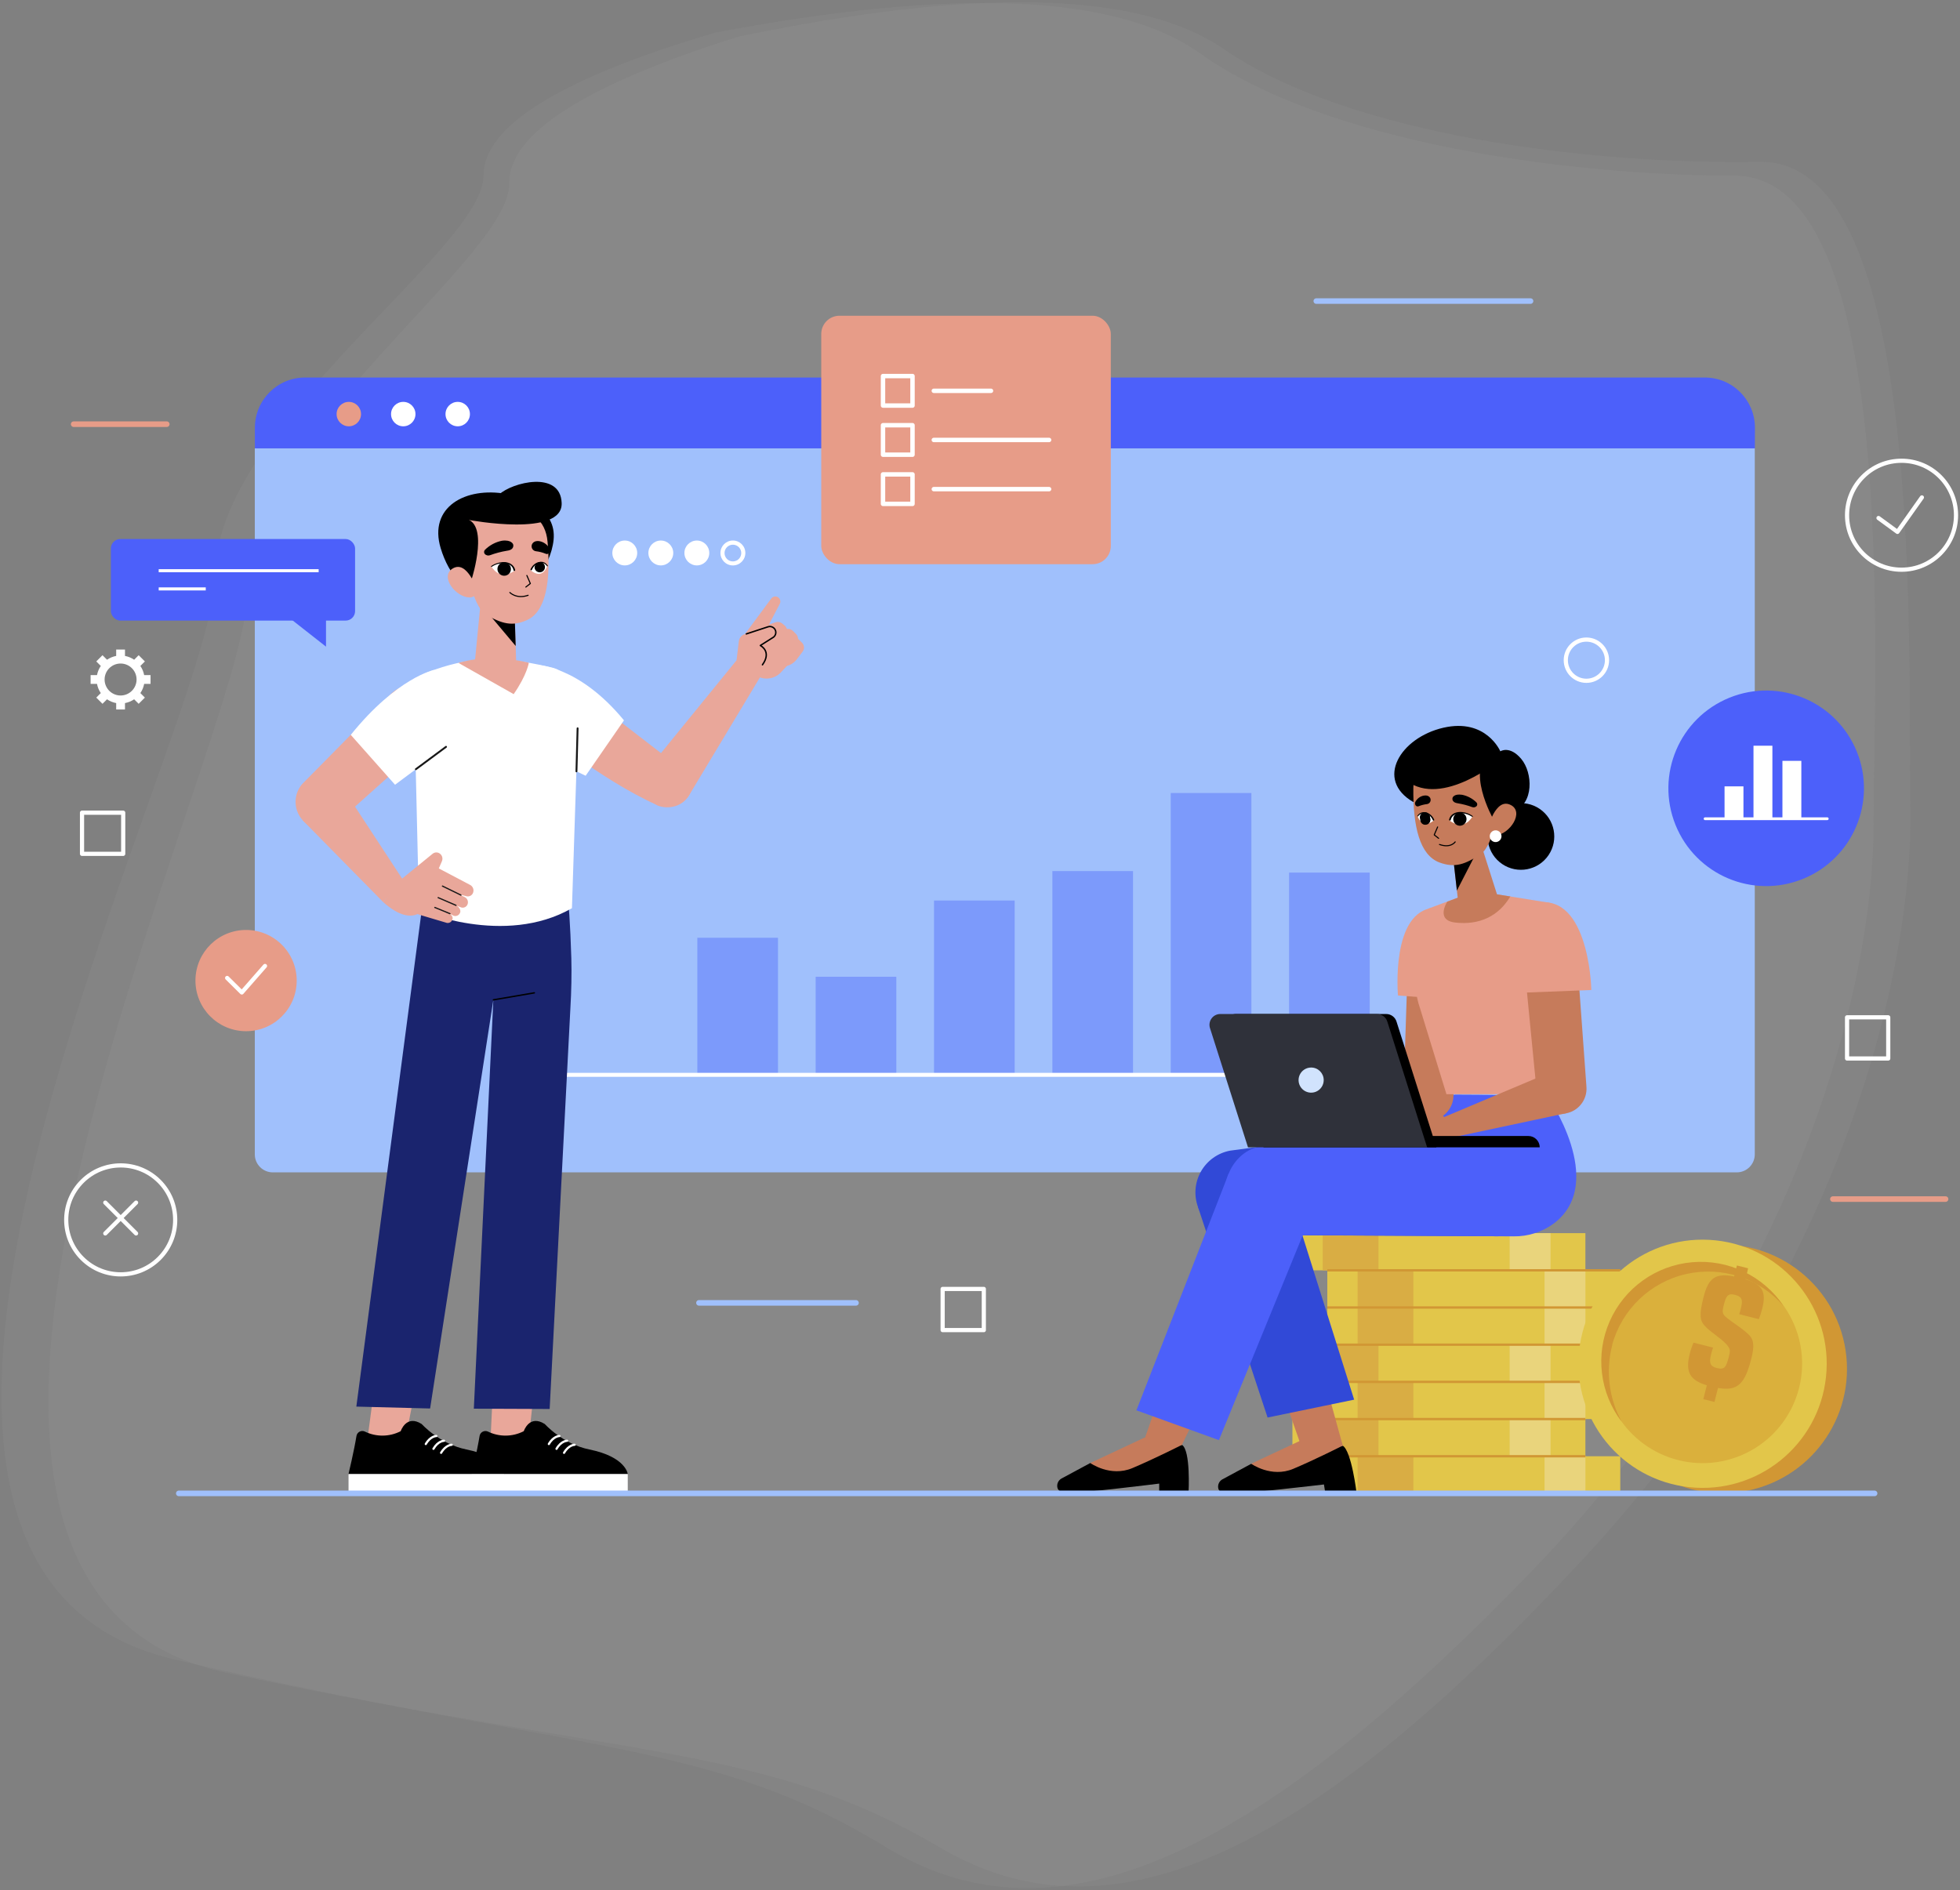 <?xml version="1.0" encoding="UTF-8"?>
<svg width="703px" height="678px" viewBox="0 0 703 678" version="1.1" xmlns="http://www.w3.org/2000/svg"
	xmlns:xlink="http://www.w3.org/1999/xlink">
	<rect x="0" y="0" width="703" height="678" fill="#808080" stroke="none"/>
	<defs>
		<linearGradient x1="-0.003%" y1="50.002%" x2="99.992%" y2="50.002%" id="linearGradient-1">
			<stop stop-color="#8DE2FD" offset="0%"></stop>
			<stop stop-color="#4C60FA" offset="100%"></stop>
		</linearGradient>
	</defs>
	<g id="Page-1" stroke="none" stroke-width="1" fill="none" fill-rule="evenodd">
		<path
			d="M256.407,11.736 C201.101,28.096 173.448,45.166 173.448,62.948 C173.448,89.621 77.035,152.57 77.035,206.983 C77.035,261.395 -85.146,561.2 62.835,595.342 C210.817,629.483 254.912,624.148 317.692,662.558 C380.472,700.967 453.283,663.026 549,564 C644.717,464.974 672,353.614 672,296 C672,238.386 681.79,63 622,63 C562.21,63 475.389,51.212 430.547,19.205 C400.651,-2.134 342.605,-4.623 256.407,11.736 Z"
			id="Path-2" fill-opacity="0.046" fill="#EAEAEA"></path>
		<path
			d="M270.407,11.736 C215.101,28.096 187.448,45.166 187.448,62.948 C187.448,89.621 91.035,152.57 91.035,206.983 C91.035,261.395 -71.146,561.2 76.835,595.342 C224.817,629.483 268.912,624.148 331.692,662.558 C394.472,700.967 467.283,663.026 563,564 C658.717,464.974 686,353.614 686,296 C686,238.386 695.79,63 636,63 C576.21,63 489.389,51.212 444.547,19.205 C414.651,-2.134 356.605,-4.623 270.407,11.736 Z"
			id="Path-2" fill-opacity="0.046" fill="#EAEAEA"
			transform="translate(350.576, 339.194) rotate(-1) translate(-350.576, -339.194) "></path>
		<path
			d="M623,420.55 L97.85,420.55 C94.282,420.55 91.39,417.658 91.39,414.09 L91.39,160.75 L629.39,160.75 L629.39,414.09 C629.39,417.631 626.54,420.512 623,420.55 L623,420.55 Z"
			id="Path" fill="#A0C0FC" fill-rule="nonzero"></path>
		<path
			d="M629.42,160.82 L91.42,160.82 L91.42,153.42 C91.42,143.479 99.479,135.42 109.42,135.42 L611.45,135.42 C621.391,135.42 629.45,143.479 629.45,153.42 L629.42,160.82 Z"
			id="Path" fill="#4C60FA" fill-rule="nonzero"></path>
		<circle id="Oval" fill="#E79C88" fill-rule="nonzero" cx="125.11" cy="148.54" r="4.38"></circle>
		<circle id="Oval" fill="#FFFFFF" fill-rule="nonzero" cx="144.64" cy="148.54" r="4.38"></circle>
		<path
			d="M168.55,148.54 C168.55,150.959 166.589,152.92 164.17,152.92 C161.751,152.92 159.79,150.959 159.79,148.54 C159.79,146.121 161.751,144.16 164.17,144.16 C166.589,144.16 168.55,146.121 168.55,148.54 Z"
			id="Path" fill="#FFFFFF" fill-rule="nonzero"></path>
		<path
			d="M546.77,181.46 C545.441,179.845 543.404,178.986 541.32,179.16 L506.56,182.1 C504.185,182.295 502.119,183.804 501.21,186.007 C500.302,188.211 500.703,190.737 502.25,192.55 L509.61,201.21 L457,240.58 L437.46,219.22 C434.833,216.36 430.476,215.929 427.34,218.22 L316.34,298.89 L286.46,277.8 C283.662,275.83 279.895,275.96 277.24,278.12 L192.24,347.37 C190.127,349.092 189.093,351.811 189.527,354.502 C189.962,357.193 191.8,359.448 194.347,360.417 C196.895,361.386 199.767,360.922 201.88,359.2 L282.4,293.61 L312,314.49 C314.674,316.368 318.246,316.34 320.89,314.42 L430.78,234.55 L450.39,256 C453.027,258.907 457.439,259.34 460.59,257 L519.51,212.92 L527.61,222.45 C528.816,223.872 530.586,224.691 532.45,224.69 C532.9,224.688 533.349,224.642 533.79,224.55 C536.083,224.054 537.916,222.336 538.56,220.08 L548,187.25 C548.568,185.235 548.108,183.07 546.77,181.46 Z"
			id="Path" fill="url(#linearGradient-1)" fill-rule="nonzero" transform="scale(-1)">

			<animateTransform attributeType="xml" attributeName="transform" type="rotate" values="-1;-0.5;0;-0.5;-1"
				dur="2s" repeatCount="indefinite" />
		</path>
		<rect id="Rectangle" fill="#7C9AFB" fill-rule="nonzero" x="250.11" y="336.39" width="28.93" height="49.37">
		</rect>
		<rect id="Rectangle" fill="#7C9AFB" fill-rule="nonzero" x="292.56" y="350.38" width="28.93" height="35.37">
		</rect>
		<rect id="Rectangle" fill="#7C9AFB" fill-rule="nonzero" x="335.01" y="323.03" width="28.93" height="62.73">
		</rect>
		<rect id="Rectangle" fill="#7C9AFB" fill-rule="nonzero" x="377.46" y="312.47" width="28.93" height="73.29">
		</rect>
		<rect id="Rectangle" fill="#7C9AFB" fill-rule="nonzero" x="419.91" y="284.47" width="28.93" height="101.29">
		</rect>
		<rect id="Rectangle" fill="#7C9AFB" fill-rule="nonzero" x="462.36" y="313.02" width="28.93" height="72.74">
		</rect>
		<polyline id="Path" stroke="#FFFFFF" stroke-width="1.43" points="178.9 189.79 178.9 385.56 560.15 385.56">
		</polyline>
		<circle id="Oval" stroke="#FFFFFF" stroke-width="1.5" cx="682.03" cy="184.82" r="19.54"></circle>
		<polyline id="Path" stroke="#FFFFFF" stroke-width="1.5" stroke-linecap="round" stroke-linejoin="round"
			points="673.77 185.82 680.57 190.8 689.33 178.43"></polyline>
		<circle id="Oval" stroke="#FFFFFF" stroke-width="1.5"
			transform="translate(43.297, 437.592) rotate(-45) translate(-43.297, -437.592) "
			cx="43.297" cy="437.592" r="19.54"></circle>
		<line x1="37.76" y1="431.4" x2="48.81" y2="442.45" id="Path" stroke="#FFFFFF" stroke-width="1.5"
			stroke-linecap="round" stroke-linejoin="round"></line>
		<line x1="48.81" y1="431.4" x2="37.76" y2="442.45" id="Path" stroke="#FFFFFF" stroke-width="1.5"
			stroke-linecap="round" stroke-linejoin="round"></line>
		<rect id="Rectangle" stroke="#FFFFFF" stroke-width="1.5" stroke-linecap="round" stroke-linejoin="round"
			x="662.49" y="364.93" width="14.77" height="14.77"></rect>
		<rect id="Rectangle" stroke="#FFFFFF" stroke-width="1.5" stroke-linecap="round" stroke-linejoin="round"
			x="338.1" y="462.36" width="14.77" height="14.77"></rect>
		<path
			d="M569,244.21 L569,244.21 C564.919,244.21 561.61,240.901 561.61,236.82 L561.61,236.82 C561.61,232.739 564.919,229.43 569,229.43 L569,229.43 C573.081,229.43 576.39,232.739 576.39,236.82 L576.39,236.82 C576.39,240.901 573.081,244.21 569,244.21 L569,244.21 Z"
			id="Path" stroke="#FFFFFF" stroke-width="1.5" stroke-linecap="round" stroke-linejoin="round"></path>
		<rect id="Rectangle" stroke="#FFFFFF" stroke-width="1.5" stroke-linecap="round" stroke-linejoin="round"
			x="29.42" y="291.52" width="14.77" height="14.77"></rect>
		<circle id="Oval" fill="#FFFFFF" fill-rule="nonzero" cx="224.09" cy="198.36" r="4.46"></circle>
		<circle id="Oval" fill="#FFFFFF" fill-rule="nonzero" cx="237.02" cy="198.36" r="4.46"></circle>
		<circle id="Oval" fill="#FFFFFF" fill-rule="nonzero" cx="249.94" cy="198.36" r="4.46"></circle>
		<path
			d="M262.87,195.39 C264.527,195.39 265.87,196.733 265.87,198.39 C265.87,200.047 264.527,201.39 262.87,201.39 C261.213,201.39 259.87,200.047 259.87,198.39 C259.87,196.733 261.213,195.39 262.87,195.39 M262.87,193.89 C260.401,193.89 258.4,195.891 258.4,198.36 C258.4,200.829 260.401,202.83 262.87,202.83 C265.339,202.83 267.34,200.829 267.34,198.36 C267.34,195.891 265.339,193.89 262.87,193.89 L262.87,193.89 Z"
			id="Shape" fill="#FFFFFF" fill-rule="nonzero"></path>
		<path
			d="M106.42,351.92 C106.326,361.948 98.122,370.001 88.094,369.909 C78.066,369.816 70.012,361.614 70.102,351.586 C70.192,341.559 78.392,333.502 88.42,333.59 C93.238,333.632 97.842,335.588 101.218,339.025 C104.594,342.463 106.465,347.102 106.42,351.92 L106.42,351.92 Z"
			id="Path" fill="#E79C88" fill-rule="nonzero"></path>
		<polyline id="Path" stroke="#FFFFFF" stroke-width="1.5" stroke-linecap="round" stroke-linejoin="round"
			points="81.47 350.81 86.73 356.01 95.05 346.51"></polyline>
		<rect id="Rectangle" fill="#4C60FA" fill-rule="nonzero"
			transform="translate(83.565, 207.985) rotate(180) translate(-83.565, -207.985) "
			x="39.77" y="193.35" width="87.59" height="29.27" rx="3.4"></rect>
		<line x1="56.92" y1="204.72" x2="114.29" y2="204.72" id="Path" stroke="#FFFFFF" stroke-width="1.1"></line>
		<line x1="56.92" y1="211.25" x2="73.8" y2="211.25" id="Path" stroke="#FFFFFF" stroke-width="1.1"></line>
		<polygon id="Path" fill="#4C60FA" fill-rule="nonzero" points="116.93 218.72 116.93 231.96 100.06 218.72">
		</polygon>
		<rect id="Rectangle" fill="#E79C88" fill-rule="nonzero" x="294.56" y="113.26" width="103.86" height="89.12"
			rx="6.54"></rect>
		<rect id="Rectangle" stroke="#FFFFFF" stroke-width="1.59" stroke-linecap="round" stroke-linejoin="round"
			x="316.71" y="134.9" width="10.58" height="10.58"></rect>
		<line x1="334.94" y1="140.19" x2="355.44" y2="140.19" id="Path" stroke="#FFFFFF" stroke-width="1.59"
			stroke-linecap="round" stroke-linejoin="round"></line>
		<rect id="Rectangle" stroke="#FFFFFF" stroke-width="1.59" stroke-linecap="round" stroke-linejoin="round"
			x="316.71" y="152.53" width="10.58" height="10.58"></rect>
		<line x1="334.94" y1="157.82" x2="376.28" y2="157.82" id="Path" stroke="#FFFFFF" stroke-width="1.59"
			stroke-linecap="round" stroke-linejoin="round"></line>
		<rect id="Rectangle" stroke="#FFFFFF" stroke-width="1.59" stroke-linecap="round" stroke-linejoin="round"
			x="316.71" y="170.17" width="10.58" height="10.58"></rect>
		<line x1="334.94" y1="175.46" x2="376.28" y2="175.46" id="Path" stroke="#FFFFFF" stroke-width="1.59"
			stroke-linecap="round" stroke-linejoin="round"></line>
		<circle id="Oval" fill="#4C60FA" fill-rule="nonzero"
			transform="translate(633.482, 282.781) rotate(-22) translate(-633.482, -282.781) "
			cx="633.482" cy="282.781" r="35.07"></circle>
		<rect id="Rectangle" fill="#FFFFFF" fill-rule="nonzero" x="618.55" y="282.08" width="6.78" height="11.62">
		</rect>
		<rect id="Rectangle" fill="#FFFFFF" fill-rule="nonzero" x="628.93" y="267.5" width="6.78" height="26.19"></rect>
		<rect id="Rectangle" fill="#FFFFFF" fill-rule="nonzero" x="639.31" y="272.93" width="6.78" height="20.76">
		</rect>
		<line x1="611.57" y1="293.69" x2="655.39" y2="293.69" id="Path" stroke="#FFFFFF" stroke-width="0.99"
			stroke-linecap="round" stroke-linejoin="round"></line>
		<line x1="26.42" y1="152.16" x2="59.81" y2="152.16" id="Path" stroke="#E79C88" stroke-width="2"
			stroke-linecap="round" stroke-linejoin="round"></line>
		<line x1="657.42" y1="430.13" x2="697.82" y2="430.13" id="Path" stroke="#E79C88" stroke-width="2"
			stroke-linecap="round" stroke-linejoin="round"></line>
		<line x1="472.12" y1="108" x2="548.96" y2="108" id="Path" stroke="#A0C0FC" stroke-width="2"
			stroke-linecap="round" stroke-linejoin="round"></line>
		<line x1="250.7" y1="467.36" x2="307.02" y2="467.36" id="Path" stroke="#A0C0FC" stroke-width="2"
			stroke-linecap="round" stroke-linejoin="round"></line>
		<polygon id="Path" fill="#E9A79A" fill-rule="nonzero"
			points="175.79 519.71 177.71 478.77 193.63 478.77 189.37 518.93"></polygon>
		<path
			d="M174.93,513.49 C179.012,515.51 183.81,515.473 187.86,513.39 C187.86,513.39 189.86,507.27 195.41,510.83 C195.41,510.83 201.82,518 211.35,519.94 C224.56,522.61 225.16,528.77 225.16,528.77 L169.16,528.77 C169.16,528.77 171.16,520.41 172.01,515.14 C172.108,514.493 172.498,513.926 173.068,513.604 C173.638,513.282 174.325,513.24 174.93,513.49 L174.93,513.49 Z"
			id="Path" fill="#000000" fill-rule="nonzero"></path>
		<rect id="Rectangle" fill="#FFFFFF" fill-rule="nonzero" x="169.15" y="528.77" width="56.01" height="6.12">
		</rect>
		<path d="M206.09,518.27 C206.09,518.27 203.97,518.27 202.31,521.15" id="Path" stroke="#FFFFFF"
			stroke-width="0.79" stroke-linecap="round" stroke-linejoin="round"></path>
		<path d="M203.4,516.83 C203.4,516.83 201.28,516.83 199.61,519.71" id="Path" stroke="#FFFFFF" stroke-width="0.79"
			stroke-linecap="round" stroke-linejoin="round"></path>
		<path d="M200.65,515.12 C200.65,515.12 198.52,515.12 196.86,518" id="Path" stroke="#FFFFFF" stroke-width="0.79"
			stroke-linecap="round" stroke-linejoin="round"></path>
		<polygon id="Path" fill="#E9A79A" fill-rule="nonzero"
			points="131.33 519.71 136.79 478.77 152.72 478.77 144.9 518.93"></polygon>
		<path
			d="M130.79,513.49 C134.872,515.51 139.67,515.473 143.72,513.39 C143.72,513.39 145.72,507.27 151.26,510.83 C151.26,510.83 157.68,518 167.26,519.94 C180.47,522.61 181.06,528.77 181.06,528.77 L125,528.77 C125,528.77 127,520.41 127.85,515.14 C127.946,514.487 128.339,513.916 128.915,513.593 C129.49,513.27 130.183,513.232 130.79,513.49 Z"
			id="Path" fill="#000000" fill-rule="nonzero"></path>
		<rect id="Rectangle" fill="#FFFFFF" fill-rule="nonzero" x="125.01" y="528.77" width="56.01" height="6.12">
		</rect>
		<path d="M162,518.27 C162,518.27 159.88,518.27 158.21,521.15" id="Path" stroke="#FFFFFF" stroke-width="0.79"
			stroke-linecap="round" stroke-linejoin="round"></path>
		<path d="M159.25,516.83 C159.25,516.83 157.13,516.83 155.47,519.71" id="Path" stroke="#FFFFFF"
			stroke-width="0.79" stroke-linecap="round" stroke-linejoin="round"></path>
		<path d="M156.5,515.12 C156.5,515.12 154.38,515.12 152.72,518" id="Path" stroke="#FFFFFF" stroke-width="0.79"
			stroke-linecap="round" stroke-linejoin="round"></path>
		<path
			d="M202.41,313.06 C202.41,313.06 204.18,318.5 204.92,343.76 C205.08,348.95 204.92,356.16 204.6,361.34 L197.15,505.43 L169.95,505.32 L176.95,358.66 L154.27,505.25 L127.81,504.57 L152.08,320.29 L178.08,317.9 L202.41,313.06 Z"
			id="Path" fill="#1A246E" fill-rule="nonzero"></path>
		<line x1="176.98" y1="358.66" x2="191.65" y2="356.15" id="Path" stroke="#000000" stroke-width="0.5"
			stroke-linecap="round" stroke-linejoin="round"></line>
		<path
			d="M193.17,261.15 C193.17,261.15 214.92,279.44 235.7,288.81 C238.2,289.93 244.18,288.51 246.12,286.57 L246.12,286.57 C247.519,285.185 248.227,283.249 248.053,281.288 C247.879,279.328 246.841,277.547 245.22,276.43 L207.09,247 L193.17,261.15 Z"
			id="Path" fill="#E9A79A" fill-rule="nonzero"></path>
		<path d="M192.29,238.52 C192.29,238.52 207.46,238.52 223.8,258.4 L210.06,278.27 L184.2,266 L192.29,238.52 Z"
			id="Path" fill="#FFFFFF" fill-rule="nonzero"></path>
		<path
			d="M247,285.53 L272.9,242.43 L264.21,236.82 L231.39,277.14 C228.78,279.47 232,285.7 235.06,288.4 L235.06,288.4 C236.71,289.92 243.55,290.88 247,285.53 Z"
			id="Path" fill="#E9A79A" fill-rule="nonzero"></path>
		<path
			d="M264.19,236.82 L265,230 C265.171,228.79 266.03,227.791 267.2,227.44 L274.41,225.32 C275.454,225.007 276.576,225.46 277.11,226.41 L277.11,226.41 C277.416,226.958 277.49,227.606 277.315,228.209 C277.14,228.812 276.732,229.32 276.18,229.62 L272.73,231.49 C272.73,231.49 277.5,235.31 272.86,240.39 L264.19,236.82 Z"
			id="Path" fill="#E9A79A" fill-rule="nonzero"></path>
		<path
			d="M267.18,227.48 L276.63,214.7 C276.935,214.291 277.398,214.029 277.906,213.978 C278.413,213.926 278.919,214.09 279.3,214.43 L279.3,214.43 C279.9,214.985 280.059,215.871 279.69,216.6 L273.69,228.08 L267.18,227.48 Z"
			id="Path" fill="#E9A79A" fill-rule="nonzero"></path>
		<path
			d="M274.75,224.38 L278.36,223.17 C279.125,222.982 279.934,223.159 280.55,223.65 L281.37,224.32 C282.316,225.078 282.582,226.406 282,227.47 L277.36,235.66 L271.45,231.27 L274.75,224.38 Z"
			id="Path" fill="#E9A79A" fill-rule="nonzero"></path>
		<path
			d="M281.33,225.6 L282.67,225.6 C283.315,225.599 283.934,225.854 284.39,226.31 L285.49,227.4 C285.963,227.864 286.229,228.498 286.23,229.16 L286.23,229.16 C286.224,229.691 286.048,230.205 285.73,230.63 L279.8,238.47 L274.7,234.64 L281.33,225.6 Z"
			id="Path" fill="#E9A79A" fill-rule="nonzero"></path>
		<path
			d="M283.47,228.72 L284.82,228.72 C285.462,228.717 286.079,228.973 286.53,229.43 L287.64,230.52 C288.109,230.985 288.372,231.619 288.37,232.28 L288.37,232.28 C288.368,232.811 288.192,233.328 287.87,233.75 L285.79,236.5 C284.766,237.864 283.241,238.764 281.552,239.001 C279.863,239.237 278.149,238.791 276.79,237.76 L276.79,237.76 L283.47,228.72 Z"
			id="Path" fill="#E9A79A" fill-rule="nonzero"></path>
		<path
			d="M282.94,238.11 L280.17,241.11 C277.533,243.992 273.061,244.198 270.17,241.57 L264.17,236.78 L268.83,230.08 L274.7,230.08 L279.79,233.64 L282.94,238.11 Z"
			id="Path" fill="#E9A79A" fill-rule="nonzero"></path>
		<path
			d="M267.68,227.4 L275.52,224.83 C276.641,224.492 277.824,225.122 278.17,226.24 L278.17,226.24 C278.43,227.085 278.144,228.003 277.45,228.55 L272.71,231.55 C272.71,231.55 276.96,233.64 273.47,238.47"
			id="Path" stroke="#000000" stroke-width="0.51" stroke-linecap="round" stroke-linejoin="round"></path>
		<path
			d="M173.84,236.38 C166.981,236.923 160.24,238.484 153.84,241.01 C152.306,241.617 150.805,242.301 149.34,243.06 C144.91,245.37 148.08,250.38 148.64,255.49 L150.29,326.44 C150.29,326.44 180.82,339.73 205.14,325.78 L207.35,257.78 C207.84,250.65 204.93,241.18 198.22,239.53 C191.25,237.839 184.158,236.696 177.01,236.11 L173.84,236.38 Z"
			id="Path" fill="#FFFFFF" fill-rule="nonzero"></path>
		<path
			d="M189.68,237.73 C185.542,236.745 181.312,236.199 177.06,236.1 C172.787,236.052 168.53,236.621 164.42,237.79 L184.24,249 C189.05,242.06 189.68,237.73 189.68,237.73 Z"
			id="Path" fill="#E9A79A" fill-rule="nonzero"></path>
		<line x1="206.76" y1="276.7" x2="207.17" y2="261.26" id="Path" stroke="#171717" stroke-width="0.68"
			stroke-linecap="round" stroke-linejoin="round"></line>
		<polygon id="Path" fill="#E9A79A" fill-rule="nonzero"
			points="118.3 275.57 144.52 315.61 137.46 323.62 108.52 294.21"></polygon>
		<path
			d="M168.61,317.43 L157.39,311.52 L158.49,308.96 C158.901,308.038 158.657,306.956 157.89,306.3 C157.118,305.629 155.976,305.608 155.18,306.25 L144.13,315.25 L137.46,323.62 C143.52,329 147.46,328.94 149.76,327.89 C150.02,327.99 150.29,328.09 150.56,328.17 L159.88,330.94 C160.747,331.328 161.765,330.944 162.16,330.08 C162.47,329.45 162.58,328.44 160.79,327.49 L162.58,328.44 C163.023,328.634 163.525,328.644 163.975,328.468 C164.425,328.292 164.787,327.943 164.98,327.5 C165.38,326.68 164.89,325.59 163.83,324.88 L165.21,325.44 C165.697,325.655 166.252,325.651 166.736,325.429 C167.22,325.207 167.585,324.789 167.74,324.28 C168.043,323.332 167.622,322.303 166.74,321.84 L164.74,320.84 L167.09,321.43 C167.624,321.633 168.218,321.598 168.725,321.334 C169.231,321.071 169.6,320.603 169.74,320.05 C170.036,319.019 169.563,317.922 168.61,317.43 L168.61,317.43 Z"
			id="Path" fill="#E9A79A" fill-rule="nonzero"></path>
		<line x1="165.33" y1="321.09" x2="158.7" y2="317.85" id="Path" stroke="#171717" stroke-width="0.44"
			stroke-linecap="round" stroke-linejoin="round"></line>
		<line x1="163.55" y1="324.76" x2="157.16" y2="322" id="Path" stroke="#171717" stroke-width="0.44"
			stroke-linecap="round" stroke-linejoin="round"></line>
		<line x1="161.38" y1="327.74" x2="155.96" y2="325.52" id="Path" stroke="#171717" stroke-width="0.44"
			stroke-linecap="round" stroke-linejoin="round"></line>
		<path
			d="M155.07,264.53 L121.73,294.36 C118.679,297.616 113.695,298.124 110.05,295.55 L110.05,295.55 C107.836,293.951 106.394,291.498 106.073,288.786 C105.751,286.074 106.581,283.352 108.36,281.28 L139.71,249.51 C143.375,245.189 149.843,244.644 154.18,248.29 L154.18,248.29 C156.521,250.283 157.941,253.149 158.11,256.219 C158.278,259.289 157.179,262.293 155.07,264.53 L155.07,264.53 Z"
			id="Path" fill="#E9A79A" fill-rule="nonzero"></path>
		<path d="M155.81,240.28 C155.81,240.28 142.42,242.98 125.81,263.61 L141.69,281.5 L161.69,266.6 L155.81,240.28 Z"
			id="Path" fill="#FFFFFF" fill-rule="nonzero"></path>
		<line x1="149.16" y1="275.93" x2="159.98" y2="267.9" id="Path" stroke="#171717" stroke-width="0.68"
			stroke-linecap="round" stroke-linejoin="round"></line>
		<path
			d="M198.56,193.62 C197.56,203.54 189.01,214.77 178.27,214.75 C167.53,214.73 160.94,206.19 158.06,196.64 C153.63,181.89 166.92,174.53 181.69,177.19 C188.35,178.39 199.63,182.82 198.56,193.62 Z"
			id="Path" fill="#000000" fill-rule="nonzero"></path>
		<polygon id="Path" fill="#E9A79A" fill-rule="nonzero"
			points="172.88 211.08 170.02 240.49 185.23 240.58 184.42 214.21"></polygon>
		<polygon id="Path" fill="#000000" fill-rule="nonzero" points="184.96 231.72 175.02 219.89 184.45 216.07">
		</polygon>
		<path
			d="M175.27,182.7 C178.569,181.775 182.041,181.645 185.4,182.32 C189.93,183.32 195.72,186.14 196.4,194.41 C197.58,208.21 195.88,219.32 189.07,222.41 C183.83,224.79 180.07,223.86 174.07,220.34 C171.83,219.03 169.7,213.49 169.07,210.85 L166.5,203.47 C166.5,203.47 159.53,187 175.27,182.7 Z"
			id="Path" fill="#E9A79A" fill-rule="nonzero"></path>
		<path
			d="M169.25,207.49 C169.25,207.49 175.94,186.55 166.17,185.98 L160.78,196.4 L163.62,205.14 L169.25,207.49 Z"
			id="Path" fill="#000000" fill-rule="nonzero"></path>
		<path
			d="M170.94,212 C170.544,210.088 169.788,208.269 168.71,206.64 C167.2,204.38 165.04,202.29 162.32,203.96 C157.69,206.81 163.38,214.23 168.46,214.32 C169.95,214.32 171.19,213.19 170.94,212 Z"
			id="Path" fill="#E9A79A" fill-rule="nonzero"></path>
		<path
			d="M168.29,186.53 C168.29,186.53 202,192.87 201.45,180.4 C201,168.68 183.69,173 179,177.4 L165.81,184.19 L168.29,186.53 Z"
			id="Path" fill="#000000" fill-rule="nonzero"></path>
		<polyline id="Path" stroke="#000000" stroke-width="0.39" stroke-linecap="round" stroke-linejoin="round"
			points="188.97 206.43 190.22 209.32 188.61 210.58"></polyline>
		<path
			d="M190.75,195.42 C190.588,195.93 190.663,196.485 190.953,196.934 C191.243,197.383 191.719,197.678 192.25,197.74 C193.427,197.879 194.581,198.175 195.68,198.62 C195.925,198.749 196.213,198.771 196.474,198.68 C196.736,198.589 196.948,198.393 197.06,198.14 L197.06,198.14 C197.3,197.704 197.3,197.176 197.06,196.74 C196.358,195.42 195.111,194.476 193.65,194.16 C191.23,193.67 190.75,195.42 190.75,195.42 Z"
			id="Path" fill="#000000" fill-rule="nonzero"></path>
		<path
			d="M184.05,195.27 C184.05,195.27 184.72,197.21 181.82,197.56 C179.747,197.904 177.712,198.444 175.74,199.17 C175.065,199.42 174.305,199.22 173.84,198.67 L173.84,198.67 C173.53,198.247 173.554,197.665 173.9,197.27 C175.578,195.585 177.718,194.436 180.05,193.97 C183.48,193.51 184.05,195.27 184.05,195.27 Z"
			id="Path" fill="#000000" fill-rule="nonzero"></path>
		<path d="M184.62,204.65 C184.62,204.65 183.26,199.34 176.26,203.18 C176.26,203.18 179.07,208.7 184.62,204.65 Z"
			id="Path" fill="#FFFFFF" fill-rule="nonzero"></path>
		<path
			d="M183.25,203.91 C183.362,205.232 182.388,206.398 181.067,206.523 C179.747,206.649 178.571,205.687 178.432,204.368 C178.293,203.048 179.242,201.863 180.56,201.71 C181.209,201.643 181.858,201.838 182.363,202.251 C182.867,202.664 183.187,203.261 183.25,203.91 L183.25,203.91 Z"
			id="Path" fill="#000000" fill-rule="nonzero"></path>
		<path
			d="M176.17,203.06 C176.84,202.583 177.588,202.224 178.38,202 C179.171,201.743 179.998,201.614 180.83,201.62 C181.685,201.632 182.523,201.866 183.26,202.3 C184.026,202.779 184.572,203.541 184.78,204.42 C184.817,204.591 184.71,204.76 184.54,204.8 C184.37,204.832 184.204,204.727 184.16,204.56 L184.16,204.51 C184.026,203.78 183.609,203.133 183,202.71 C182.355,202.299 181.614,202.061 180.85,202.02 C180.066,201.996 179.282,202.097 178.53,202.32 C177.766,202.525 177.045,202.863 176.4,203.32 C176.338,203.378 176.242,203.378 176.18,203.32 C176.137,203.292 176.11,203.244 176.108,203.193 C176.106,203.141 176.129,203.092 176.17,203.06 Z"
			id="Path" fill="#000000" fill-rule="nonzero"></path>
		<path d="M190.38,204.61 C190.38,204.61 192.47,199.36 196.29,203.01 C196.29,203 194.78,208.17 190.38,204.61 Z"
			id="Path" fill="#FFFFFF" fill-rule="nonzero"></path>
		<path
			d="M191.73,203.59 C191.812,204.556 192.62,205.299 193.59,205.301 C194.56,205.303 195.37,204.563 195.456,203.597 C195.542,202.631 194.875,201.759 193.92,201.59 C192.766,201.545 191.789,202.436 191.73,203.59 Z"
			id="Path" fill="#000000" fill-rule="nonzero"></path>
		<path
			d="M196.18,203.08 C195.909,202.647 195.52,202.301 195.06,202.08 C194.613,201.884 194.115,201.838 193.64,201.95 L193.64,201.95 C192.986,202.062 192.378,202.361 191.89,202.81 C191.407,203.263 191.028,203.816 190.78,204.43 L190.78,204.43 C190.718,204.557 190.568,204.615 190.437,204.562 C190.306,204.51 190.237,204.365 190.28,204.23 L190.28,204.23 C190.577,203.548 191.025,202.943 191.59,202.46 C192.154,201.972 192.85,201.662 193.59,201.57 L193.59,201.57 C194.147,201.458 194.726,201.528 195.24,201.77 C195.733,202.023 196.151,202.403 196.45,202.87 C196.498,202.92 196.498,203 196.45,203.05 C196.441,203.114 196.391,203.163 196.327,203.17 C196.263,203.178 196.202,203.14 196.18,203.08 Z"
			id="Path" fill="#000000" fill-rule="nonzero"></path>
		<path d="M182.87,212.54 C182.87,212.54 185.24,215 189.42,213.54" id="Path" stroke="#000000" stroke-width="0.39"
			stroke-linecap="round" stroke-linejoin="round"></path>
		<rect id="Rectangle" fill="#E2C64A" fill-rule="nonzero" x="463.56" y="509.04" width="105.08" height="13.34">
		</rect>
		<rect id="Rectangle" fill="#D9AD44" fill-rule="nonzero" x="474.43" y="509.04" width="19.99" height="13.34">
		</rect>
		<rect id="Rectangle" fill="#E9D47C" fill-rule="nonzero" x="541.48" y="509.04" width="14.66" height="13.34">
		</rect>
		<rect id="Rectangle" fill="#E2C64A" fill-rule="nonzero" x="463.56" y="482.36" width="105.08" height="13.34">
		</rect>
		<rect id="Rectangle" fill="#D9AD44" fill-rule="nonzero" x="474.43" y="482.36" width="19.99" height="13.34">
		</rect>
		<rect id="Rectangle" fill="#E9D47C" fill-rule="nonzero" x="541.48" y="482.36" width="14.66" height="13.34">
		</rect>
		<rect id="Rectangle" fill="#E2C64A" fill-rule="nonzero" x="463.56" y="442.35" width="105.08" height="13.34">
		</rect>
		<rect id="Rectangle" fill="#D9AD44" fill-rule="nonzero" x="474.43" y="442.35" width="19.99" height="13.34">
		</rect>
		<rect id="Rectangle" fill="#E9D47C" fill-rule="nonzero" x="541.48" y="442.35" width="14.66" height="13.34">
		</rect>
		<rect id="Rectangle" fill="#E2C64A" fill-rule="nonzero" x="476.07" y="522.38" width="105.08" height="13.34">
		</rect>
		<rect id="Rectangle" fill="#D9AD44" fill-rule="nonzero" x="486.94" y="522.38" width="19.99" height="13.34">
		</rect>
		<rect id="Rectangle" fill="#E9D47C" fill-rule="nonzero" x="553.99" y="522.38" width="14.66" height="13.34">
		</rect>
		<rect id="Rectangle" fill="#E2C64A" fill-rule="nonzero" x="476.07" y="469.02" width="105.08" height="13.34">
		</rect>
		<rect id="Rectangle" fill="#D9AD44" fill-rule="nonzero" x="486.94" y="469.02" width="19.99" height="13.34">
		</rect>
		<rect id="Rectangle" fill="#E9D47C" fill-rule="nonzero" x="553.99" y="469.02" width="14.66" height="13.34">
		</rect>
		<rect id="Rectangle" fill="#E2C64A" fill-rule="nonzero" x="476.07" y="455.69" width="105.08" height="13.34">
		</rect>
		<rect id="Rectangle" fill="#D9AD44" fill-rule="nonzero" x="486.94" y="455.69" width="19.99" height="13.34">
		</rect>
		<rect id="Rectangle" fill="#E9D47C" fill-rule="nonzero" x="553.99" y="455.69" width="14.66" height="13.34">
		</rect>
		<rect id="Rectangle" fill="#E2C64A" fill-rule="nonzero" x="476.07" y="495.7" width="105.08" height="13.34">
		</rect>
		<rect id="Rectangle" fill="#D9AD44" fill-rule="nonzero" x="486.94" y="495.7" width="19.99" height="13.34">
		</rect>
		<rect id="Rectangle" fill="#E9D47C" fill-rule="nonzero" x="553.99" y="495.7" width="14.66" height="13.34">
		</rect>
		<line x1="568.65" y1="522.38" x2="476.07" y2="522.38" id="Path" stroke="#D19734" stroke-width="0.84"></line>
		<line x1="568.65" y1="509.04" x2="476.07" y2="509.04" id="Path" stroke="#D19734" stroke-width="0.84"></line>
		<line x1="568.65" y1="495.7" x2="476.07" y2="495.7" id="Path" stroke="#D19734" stroke-width="0.84"></line>
		<line x1="568.65" y1="482.36" x2="476.07" y2="482.36" id="Path" stroke="#D19734" stroke-width="0.84"></line>
		<line x1="581.16" y1="469.02" x2="476.07" y2="469.02" id="Path" stroke="#D19734" stroke-width="0.84"></line>
		<line x1="581.16" y1="455.69" x2="476.07" y2="455.69" id="Path" stroke="#D19734" stroke-width="0.84"></line>
		<circle id="Oval" fill="#D19734" fill-rule="nonzero"
			transform="translate(617.884, 491.04) rotate(-8.616) translate(-617.884, -491.04) "
			cx="617.884" cy="491.04" r="44.578"></circle>
		<circle id="Oval" fill="#E2C64A" fill-rule="nonzero"
			transform="translate(610.672, 489.206) rotate(-83.92) translate(-610.672, -489.206) "
			cx="610.672" cy="489.206" r="44.52"></circle>
		<circle id="Oval" fill="#DAB03C" fill-rule="nonzero"
			transform="translate(610.66, 489.135) rotate(-20.03) translate(-610.66, -489.135) "
			cx="610.66" cy="489.135" r="35.71"></circle>
		<path
			d="M578.23,482.47 C581.692,469.738 591.893,459.952 604.758,457.022 C617.623,454.091 631.055,458.493 639.69,468.47 C632.44,457.652 619.874,451.64 606.902,452.783 C593.929,453.926 582.608,462.042 577.361,473.961 C572.113,485.88 573.773,499.71 581.69,510.05 C577.074,501.644 575.85,491.79 578.27,482.51 L578.23,482.47 Z"
			id="Path" fill="#D19734" fill-rule="nonzero"></path>
		<path
			d="M602.09,512.49 L603.43,507.54 C597.91,505.77 595.64,503.11 597.43,496.38 C597.81,494.932 598.308,493.517 598.92,492.15 L605.92,494.06 C605.663,494.69 605.442,495.334 605.26,495.99 C604.47,498.91 604.26,500.62 607.07,501.39 C609.88,502.16 610.46,501.22 611.48,497.47 C611.97,495.63 612.15,494.99 611.37,493.83 C609.81,491.29 604.96,488.55 602.97,486.1 C601.16,483.97 601.24,481.68 602.84,475.77 C604.68,468.98 607.33,467.24 613.89,468.68 L614.96,464.75 L618.96,465.83 L618,469.77 C623.9,471.64 625.43,474.3 623.79,480.33 C623.445,481.629 623.011,482.902 622.49,484.14 L615.49,482.24 C615.74,481.538 615.954,480.824 616.13,480.1 C616.86,477.44 616.84,476 614.13,475.28 C611.84,474.66 611,475.28 610.13,478.42 C609.26,481.56 609.34,482.09 611.24,483.63 C613.3,485.35 615.4,486.63 617.17,488.17 C619.65,490.34 621.38,491.49 619.61,498.03 C617.12,507.23 614.54,509.94 607.42,508.56 L606.06,513.56 L602.09,512.49 Z"
			id="Path" fill="#D19734" fill-rule="nonzero" transform="rotate(-1)">
			<animateTransform attributeType="xml" attributeName="transform" type="rotate" values="-1;-0.5;0;-0.5;-1"
				dur="2s" repeatCount="indefinite" />
		</path>
		<path
			d="M448.76,525.1 L438.41,530.68 C437.267,531.333 436.683,532.655 436.97,533.94 C437.23,534.94 438.1,535.77 440.39,535.84 C445.48,535.98 474.87,532.5 474.87,532.5 L475.37,535.73 L486.56,535.52 C486.56,535.52 484.78,520.58 481.62,518.6 L448.76,525.1 Z"
			id="Path" fill="#000000" fill-rule="nonzero"></path>
		<path
			d="M468.1,516 L448.76,525.06 C448.76,525.06 455.95,530.22 463.84,526.9 C471.73,523.58 481.62,518.56 481.62,518.56 L480.22,514.67 L468.1,516 Z"
			id="Path" fill="#C67B5B" fill-rule="nonzero"></path>
		<polygon id="Path" fill="#C67B5B" fill-rule="nonzero"
			points="481.62 518.6 468.61 471.35 450.41 472.1 467.63 521.41"></polygon>
		<polygon id="Path" fill="#3149D7" fill-rule="nonzero"
			points="429.73 433.08 454.65 508.49 485.7 502.08 460.15 420.91"></polygon>
		<path
			d="M544.3,392.87 C544.3,392.87 572.01,432.44 537.36,443.47 L443.94,443 C437.605,442.969 431.948,439.024 429.73,433.09 L429.73,433.09 C428.157,428.875 428.524,424.18 430.733,420.261 C432.943,416.341 436.769,413.596 441.19,412.76 L524.38,401.56 L521.76,392.76 L544.3,392.87 Z"
			id="Path" fill="#3149D7" fill-rule="nonzero"></path>
		<path
			d="M554.88,392.92 C554.88,392.92 576.71,424.09 557.4,438.82 C553.208,441.937 548.103,443.582 542.88,443.5 L454.52,443 C448.186,442.973 442.53,439.026 440.32,433.09 L440.32,433.09 C437,424.23 442.56,413.03 451.85,411.28 L515.12,402.76 L519.18,392.7 L554.88,392.92 Z"
			id="Path" fill="#4C60FA" fill-rule="nonzero"></path>
		<path
			d="M391.05,524.81 L380.71,530.38 C379.563,531.03 378.974,532.353 379.26,533.64 C379.52,534.64 380.39,535.47 382.68,535.54 C387.77,535.69 415.78,532.19 415.78,532.19 L415.78,535.09 L426.31,535.21 C426.31,535.21 427.11,520.28 423.94,518.3 L391.05,524.81 Z"
			id="Path" fill="#000000" fill-rule="nonzero"></path>
		<path
			d="M410.39,515.74 L391.05,524.81 C391.05,524.81 398.24,529.96 406.13,526.64 C414.02,523.32 423.91,518.3 423.91,518.3 L422.51,514.41 L410.39,515.74 Z"
			id="Path" fill="#C67B5B" fill-rule="nonzero"></path>
		<polygon id="Path" fill="#C67B5B" fill-rule="nonzero"
			points="423.91 518.3 446.78 471.24 426 471.98 409.13 520.18"></polygon>
		<polygon id="Path" fill="#4C60FA" fill-rule="nonzero"
			points="440.66 421.07 407.6 505.91 437.19 516.6 470.41 435.41"></polygon>
		<path
			d="M505.26,335.7 L503.39,392.81 C503.358,395.303 504.363,397.698 506.164,399.423 C507.964,401.148 510.4,402.049 512.89,401.91 L512.89,401.91 C517.475,401.618 521.105,397.92 521.31,393.33 L524.59,336.54 L505.26,335.7 Z"
			id="Path" fill="#C67B5B" fill-rule="nonzero"></path>
		<path
			d="M501.42,357.1 C501.42,357.1 498.69,326.64 514.55,325.61 C532.55,324.44 526.83,361.68 526.95,359.03 L501.42,357.1 Z"
			id="Path" fill="#E79C88" fill-rule="nonzero"></path>
		<polygon id="Path" fill="#C67B5B" fill-rule="nonzero"
			points="469.38 398.29 510.45 386.26 512.89 401.91 472.15 405.82"></polygon>
		<path
			d="M534.28,320.39 L554.75,323.68 C554.75,323.68 558.64,323.11 561.85,334.31 C564.58,343.87 554.51,392.5 554.51,392.5 L518.8,392.5 L509.35,361.76 C508.494,359.324 507.966,356.785 507.78,354.21 C507.307,348.754 508.161,343.264 510.27,338.21 L512.27,325.95 L524.52,321.39 L534.28,320.39 Z"
			id="Path" fill="#E79C88" fill-rule="nonzero"></path>
		<path
			d="M541.71,321.58 L534.28,320.39 L523.72,321.69 L519.09,323.45 C519.09,323.45 514.73,330.1 521.94,330.93 C530.71,331.94 537.55,328.59 541.71,321.58 Z"
			id="Path" fill="#C67B5B" fill-rule="nonzero"></path>
		<path
			d="M545.59,334.52 L551.15,391.39 C551.392,393.879 552.659,396.156 554.647,397.674 C556.635,399.191 559.165,399.813 561.63,399.39 L561.63,399.39 C566.152,398.579 569.337,394.493 569.02,389.91 L564.9,333.19 L545.59,334.52 Z"
			id="Path" fill="#C67B5B" fill-rule="nonzero"></path>
		<path
			d="M545.14,356.13 C545.14,356.13 539.3,324.68 552.73,323.67 C570.73,322.31 570.9,357.79 570.73,355.14 L545.14,356.13 Z"
			id="Path" fill="#E79C88" fill-rule="nonzero"></path>
		<polygon id="Path" fill="#C67B5B" fill-rule="nonzero"
			points="517.99 400.7 557.43 384.07 561.63 399.35 521.6 407.87"></polygon>
		<path
			d="M518,400.7 C518,400.7 510.94,391.16 497.74,404.16 L502.17,407.87 L521.6,407.87 L524.06,401.28 L518,400.7 Z"
			id="Path" fill="#C67B5B" fill-rule="nonzero"></path>
		<path
			d="M511.87,407.5 L548.19,407.5 C550.432,407.5 552.25,409.318 552.25,411.56 L511.87,411.56 L511.87,407.5 Z"
			id="Path" fill="#000000" fill-rule="nonzero"></path>
		<path
			d="M515.2,411.56 L453.2,411.56 L439.52,368.63 C439.206,367.465 439.452,366.221 440.184,365.263 C440.917,364.305 442.054,363.742 443.26,363.74 L497.2,363.74 C498.952,363.743 500.484,364.919 500.94,366.61 L515.2,411.56 Z"
			id="Path" fill="#000000" fill-rule="nonzero"></path>
		<path
			d="M511.87,411.56 L447.62,411.56 L433.94,368.63 C433.626,367.465 433.872,366.221 434.604,365.263 C435.337,364.305 436.474,363.742 437.68,363.74 L493.9,363.74 C495.652,363.743 497.184,364.919 497.64,366.61 L511.87,411.56 Z"
			id="Path" fill="#2F313A" fill-rule="nonzero"></path>
		<path
			d="M474.78,387.44 C474.784,389.266 473.687,390.914 472.001,391.615 C470.314,392.315 468.372,391.93 467.081,390.639 C465.79,389.348 465.405,387.406 466.105,385.719 C466.806,384.033 468.454,382.936 470.28,382.94 C472.765,382.94 474.78,384.955 474.78,387.44 L474.78,387.44 Z"
			id="Path" fill="#D1E3FD" fill-rule="nonzero"></path>
		<circle id="Oval" fill="#000000" fill-rule="nonzero"
			transform="translate(545.515, 300.051) rotate(-55.95) translate(-545.515, -300.051) "
			cx="545.515" cy="300.051" r="11.96"></circle>
		<path
			d="M538.13,269.51 C538.13,269.51 541.48,267.29 545.64,272.25 C549.8,277.21 550.23,288.33 542.89,291.02 L538.13,269.51 Z"
			id="Path" fill="#000000" fill-rule="nonzero"></path>
		<path
			d="M538.13,269.51 C538.13,269.51 533.05,257.51 517.68,261.05 C502.31,264.59 493,279.67 506.91,287.7 L538.13,269.51 Z"
			id="Path" fill="#000000" fill-rule="nonzero"></path>
		<path
			d="M506.92,284.88 C507.68,294.88 515.92,302.46 526.71,301.65 C537.5,300.84 545.71,292.03 544.91,281.99 C544.11,271.95 534.78,264.47 523.97,265.29 C519.074,265.529 514.488,267.754 511.27,271.451 C508.052,275.149 506.481,279.998 506.92,284.88 L506.92,284.88 Z"
			id="Path" fill="#000000" fill-rule="nonzero"></path>
		<polygon id="Path" fill="#C67B5B" fill-rule="nonzero"
			points="529.23 296.64 537.3 321.97 528.36 329.35 523.28 325.81 520.44 301.07"></polygon>
		<polygon id="Path" fill="#000000" fill-rule="nonzero" points="522.55 319.46 529.89 305.19 520.69 302.94">
		</polygon>
		<path
			d="M527.36,269.16 C523.972,268.471 520.469,268.598 517.14,269.53 C512.65,270.83 507.03,274.13 506.93,282.53 C506.76,296.53 509.22,306.76 516.31,309.39 C521.75,311.39 525.51,310.18 531.31,306.2 C533.46,304.71 535.31,299.78 535.68,297.07 L537.68,289.45 C537.68,289.45 543.53,272.3 527.36,269.16 Z"
			id="Path" fill="#C67B5B" fill-rule="nonzero"></path>
		<path
			d="M535.54,293.71 C535.54,293.71 525.25,275.48 534.99,269.43 C534.99,269.43 539.4,268.77 541.83,277.3 C545.74,291 535.54,293.71 535.54,293.71 Z"
			id="Path" fill="#000000" fill-rule="nonzero"></path>
		<path
			d="M533.82,297.5 C534.075,295.55 534.699,293.666 535.66,291.95 C537.02,289.56 539.04,287.3 541.9,288.78 C546.77,291.3 541.59,299.19 536.48,299.66 C534.98,299.8 533.65,298.72 533.82,297.5 Z"
			id="Path" fill="#C67B5B" fill-rule="nonzero"></path>
		<path
			d="M534.33,300.15 C534.398,300.902 534.862,301.561 535.547,301.878 C536.232,302.195 537.035,302.123 537.652,301.688 C538.269,301.253 538.608,300.522 538.54,299.77 C538.472,299.018 538.008,298.359 537.323,298.042 C536.638,297.725 535.835,297.797 535.218,298.232 C534.601,298.667 534.262,299.398 534.33,300.15 L534.33,300.15 Z"
			id="Path" fill="#FFFFFF" fill-rule="nonzero"></path>
		<path
			d="M538.08,272.51 C538.08,272.51 517.28,289.91 504.48,280.04 C504.48,280.04 499.68,268.63 519.08,264.98 C538.48,261.33 538.08,272.51 538.08,272.51 Z"
			id="Path" fill="#000000" fill-rule="nonzero"></path>
		<polyline id="Path" stroke="#000000" stroke-width="0.38" stroke-linecap="round" stroke-linejoin="round"
			points="515.64 296.64 514.42 299.48 515.99 300.72"></polyline>
		<path
			d="M513.05,286.45 C513.203,286.887 513.146,287.371 512.896,287.761 C512.646,288.151 512.231,288.405 511.77,288.45 C510.768,288.571 509.786,288.823 508.85,289.2 C508.414,289.408 507.891,289.225 507.68,288.79 L507.68,288.79 C507.469,288.421 507.469,287.969 507.68,287.6 C508.274,286.476 509.337,285.674 510.58,285.41 C512.64,285 513.05,286.45 513.05,286.45 Z"
			id="Path" fill="#000000" fill-rule="nonzero"></path>
		<path
			d="M521,286.16 C521,286.16 520.42,287.81 522.89,288.16 C524.654,288.448 526.385,288.907 528.06,289.53 C528.637,289.739 529.283,289.567 529.68,289.1 L529.68,289.1 C529.927,288.736 529.907,288.252 529.63,287.91 C528.205,286.474 526.384,285.496 524.4,285.1 C521.42,284.66 521,286.16 521,286.16 Z"
			id="Path" fill="#000000" fill-rule="nonzero"></path>
		<path d="M519.91,294.35 C519.91,294.35 521.24,289.14 528.11,292.91 C528.11,292.91 525.36,298.33 519.91,294.35 Z"
			id="Path" fill="#FFFFFF" fill-rule="nonzero"></path>
		<path
			d="M521.25,293.62 C521.138,294.92 522.094,296.067 523.393,296.193 C524.691,296.318 525.849,295.375 525.988,294.077 C526.127,292.78 525.196,291.613 523.9,291.46 C522.574,291.332 521.392,292.295 521.25,293.62 Z"
			id="Path" fill="#000000" fill-rule="nonzero"></path>
		<path
			d="M528,293 C527.363,292.555 526.657,292.217 525.91,292 C525.17,291.786 524.4,291.688 523.63,291.71 C522.88,291.751 522.153,291.985 521.52,292.39 C520.923,292.786 520.503,293.4 520.35,294.1 L520.35,294.1 C520.32,294.268 520.158,294.38 519.99,294.35 C519.822,294.32 519.71,294.158 519.74,293.99 L519.74,293.99 C519.947,293.132 520.482,292.389 521.23,291.92 C521.955,291.494 522.779,291.263 523.62,291.25 C524.434,291.247 525.244,291.372 526.02,291.62 C526.798,291.855 527.529,292.224 528.18,292.71 C528.236,292.735 528.271,292.79 528.269,292.851 C528.267,292.912 528.229,292.966 528.173,292.987 C528.116,293.009 528.052,292.994 528.01,292.95 L528,293 Z"
			id="Path" fill="#000000" fill-rule="nonzero"></path>
		<path d="M514.26,294.32 C514.26,294.32 512.21,289.16 508.46,292.74 C508.46,292.74 509.94,297.8 514.26,294.32 Z"
			id="Path" fill="#FFFFFF" fill-rule="nonzero"></path>
		<path
			d="M512.93,293.31 C513.227,294.011 513.061,294.823 512.513,295.351 C511.965,295.88 511.148,296.017 510.458,295.695 C509.768,295.373 509.347,294.66 509.4,293.9 C509.103,293.199 509.269,292.387 509.817,291.859 C510.365,291.33 511.182,291.193 511.872,291.515 C512.562,291.837 512.983,292.55 512.93,293.31 Z"
			id="Path" fill="#000000" fill-rule="nonzero"></path>
		<path
			d="M508.36,292.67 C508.643,292.205 509.052,291.831 509.54,291.59 C510.042,291.344 510.613,291.274 511.16,291.39 L511.16,291.39 C511.881,291.492 512.557,291.797 513.11,292.27 C513.666,292.745 514.107,293.34 514.4,294.01 C514.43,294.072 514.433,294.144 514.408,294.208 C514.384,294.272 514.334,294.324 514.27,294.35 C514.137,294.407 513.983,294.35 513.92,294.22 L513.92,294.22 L513.92,294.22 C513.677,293.62 513.305,293.08 512.83,292.64 C512.35,292.198 511.753,291.903 511.11,291.79 L511.11,291.79 C510.645,291.678 510.156,291.724 509.72,291.92 C509.273,292.12 508.892,292.443 508.62,292.85 C508.57,292.898 508.49,292.898 508.44,292.85 C508.401,292.843 508.369,292.817 508.353,292.781 C508.337,292.745 508.34,292.704 508.36,292.67 Z"
			id="Path" fill="#000000" fill-rule="nonzero"></path>
		<path d="M521.94,302 C521.94,302 520.4,304.35 516.31,302.93" id="Path" stroke="#000000" stroke-width="0.38"
			stroke-linecap="round" stroke-linejoin="round"></path>
		<line x1="64.13" y1="535.7" x2="672.37" y2="535.7" id="Path" stroke="#A0C0FC" stroke-width="2"
			stroke-linecap="round" stroke-linejoin="round"></line>


		<path
			d="M103.412,484.346 L108,484.346 L108,490.654 L103.412,490.654 C102.973,493.011 102.045,495.251 100.689,497.229 L100.689,497.229 L103.933,500.473 L99.473,504.933 L96.229,501.689 C94.251,503.045 92.011,503.973 89.654,504.412 L89.654,504.412 L89.654,509 L83.346,509 L83.346,504.412 C80.989,503.973 78.749,503.045 76.771,501.689 L76.771,501.689 L73.527,504.933 L69.067,500.473 L72.311,497.229 C70.955,495.251 70.027,493.011 69.588,490.654 L69.588,490.654 L65,490.654 L65,484.346 L69.588,484.346 C70.027,481.989 70.955,479.749 72.311,477.771 L72.311,477.771 L69.067,474.527 L73.527,470.067 L76.771,473.311 C78.749,471.955 80.989,471.027 83.346,470.588 L83.346,470.588 L83.346,466 L89.654,466 L89.654,470.588 C92.011,471.027 94.251,471.955 96.229,473.311 L96.229,473.311 L99.473,470.067 L103.933,474.527 L100.689,477.771 C102.045,479.749 102.973,481.989 103.412,484.346 M86.5,476.031 C80.166,476.031 75.031,481.166 75.031,487.5 C75.031,493.834 80.166,498.969 86.5,498.969 C92.834,498.969 97.969,493.834 97.969,487.5 C97.969,481.166 92.834,476.031 86.5,476.031"
			id="Shape" fill="#FFFFFF" fill-rule="nonzero" transform="scale(0.5 0.5)">
			<animateTransform attributeName="transform" type="rotate" from="360 86.5 487.5" to="0 86.5 487.5"
				keyTimes="0;1" dur="2s" repeatCount="indefinite"></animateTransform>
		</path>

	</g>
</svg>